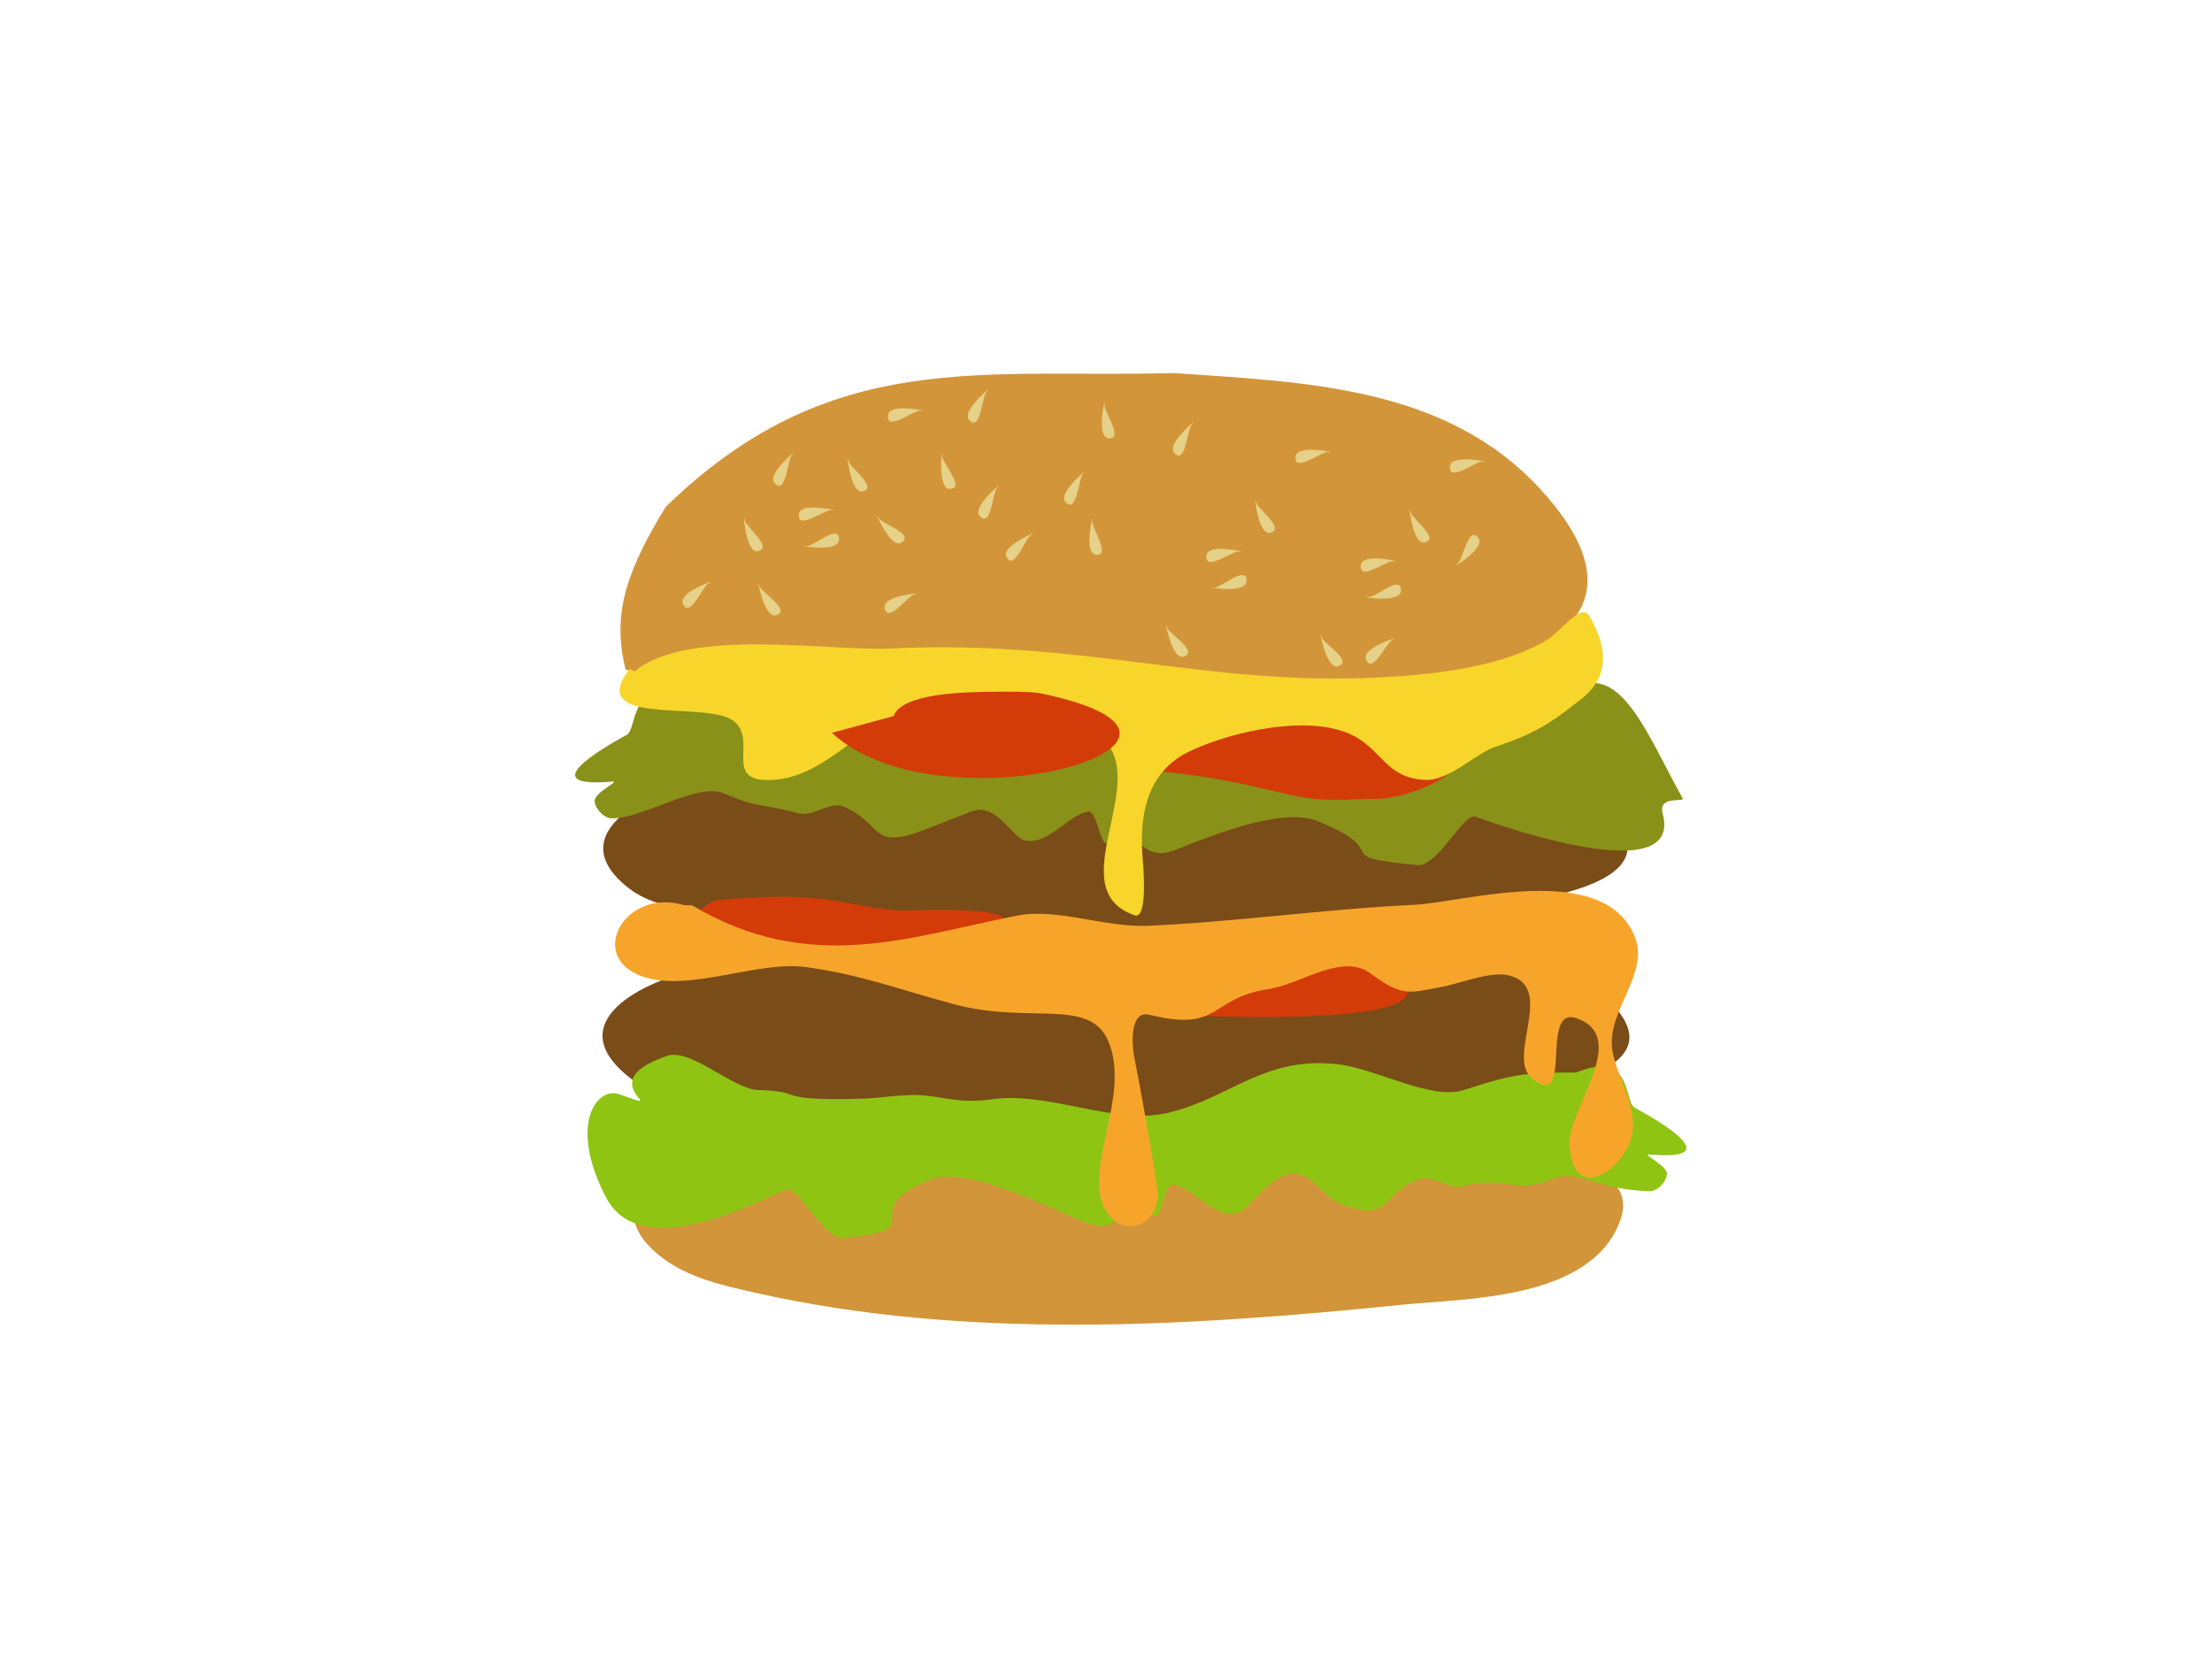 <?xml version="1.0" encoding="utf-8"?>
<!-- Generator: Adobe Illustrator 17.0.0, SVG Export Plug-In . SVG Version: 6.00 Build 0)  -->
<!DOCTYPE svg PUBLIC "-//W3C//DTD SVG 1.1//EN" "http://www.w3.org/Graphics/SVG/1.1/DTD/svg11.dtd">
<svg version="1.1" id="Layer_1" xmlns="http://www.w3.org/2000/svg" xmlns:xlink="http://www.w3.org/1999/xlink" x="0px" y="0px"
	 width="800px" height="600px" viewBox="0 0 800 600" enable-background="new 0 0 800 600" xml:space="preserve">
<g>
	<g>
		<path fill="#D39539" d="M226.287,242.188c-5.335-20.751,1.019-36.755,14.504-58.904c59.264-57.587,113.56-46.513,183.826-48.358
			c47.553,3.322,98.088,4.722,132.335,41.831c62.072,67.258-60.879,75.999-101.742,72.553
			c-33.157-2.797-66.695-10.937-99.823-11.981c-43.062-1.357-84.417,12.756-126.504,5.46L226.287,242.188z"/>
		<path fill="#D39539" d="M252.265,425.35c-16.001-2.774-32.122,10.872-16.855,25.997c10.418,10.321,25.056,13.336,38.36,16.324
			c75.561,16.97,156.345,12.056,233.065,4.232c23.388-2.385,68.36-1.65,79.044-30.229c11.372-30.419-65.376-22.574-75.689-21.819
			c-86.644,6.347-178.109-10.59-263.156,5.495H252.265z"/>
		<path fill="#7A4C18" d="M346.498,288.249c-26.663-10.637-63.372-12.37-87.989-8.172c-15.624,2.664-59.712,19.461-30.64,41.51
			c19.258,14.607,71.227,7.89,94.156,8.464c42.872,1.075,90.112,11.191,132.516,6.651c21.663-2.32,40.092-7.86,62.189-7.86
			c12.468,0,97.143-3.85,64.514-35.67c-21.183-20.658-62.881-5.826-87.181-1.814c-47.557,7.853-127.138-2.02-169.132-3.023
			L346.498,288.249z"/>
		<path fill="#899118" d="M249.359,253.649c-22.168-9.883-18.603,9.854-22.667,12.092c-10.314,5.68-33.333,19.364-5.231,16.928
			c3.143-0.272-6.861,4.011-6.393,7.255c0.427,2.963,3.513,6.046,6.393,6.046c11.301,0,30.868-13.033,40.191-9.083
			c13.403,5.68,11.786,3.253,27.23,7.269c5.316,1.382,11.197-4.564,16.274-2.418c13.796,5.83,9.733,15.4,27.317,9.069
			c5.789-2.085,13.249-5.192,19.002-7.382c8.715-3.317,14.678,9.339,18.777,10.405c8.842,2.299,15.965-9.196,23.248-10.278
			c3.216-0.478,4.153,10.71,6.393,11.487c2.367,0.821,3.833-7.439,6.393-5.441c6.356,4.959,8.904,11.605,18.599,7.86
			c11.283-4.359,38.234-15.849,51.437-10.543c29.269,11.763,2.411,12.703,36.326,15.984c7.266,0.703,16.748-19.066,20.924-17.533
			c7.894,2.898,75.226,26.742,67.765-1.07c-1.83-6.82,8.095-4.003,7.211-5.58c-10.566-18.847-19.106-41.181-31.966-41.716
			c-8.867-0.369-14.167,11.133-21.505,16.324c-16.656,11.782-21.2-3.268-40.685,7.86c-12.291,7.019-6.857,18.863-24.992,12.696
			c-13.762-4.68-16.429-19.204-30.223-21.16c-20.751-2.943-44.55,9.602-63.933,4.836c-22.937-5.639-34.224-20.392-61.027-17.533
			c-13.587,1.449-29.552,23.21-41.266,19.346c-19.99-6.593-27.879-16.324-50.565-16.324L249.359,253.649z"/>
		<path fill="#D33B08" d="M415.557,278.617c34.997,3.122,45.997,8.815,59.576,10.276c7.52,0.809,15.597,0,23.176,0
			c10.956,0,44.146-11.726,25.553-27.199c-21.377-17.79-95.321-20.685-105.107,9.854L415.557,278.617z"/>
		<path fill="#F7D52A" d="M227.729,241.888c-16.264,21.119,27.047,11.557,37.201,18.599c9.863,6.84-4.461,22.747,14.652,21.577
			c16.833-1.03,27.971-15.566,42.428-22.37c22.339-10.512,50.35-6.527,72.07,4.232c27.35,13.548-12.741,57.048,16.274,67.108
			c4.947,1.715,3.056-18.76,2.906-20.556c-1.258-15.049,1.158-31.157,16.855-38.693c15.267-7.329,44.418-13.898,59.865-5.441
			c10.204,5.586,11.669,15.141,25.573,15.719c8.488,0.353,18.223-9.565,25.205-11.938c10.563-3.589,17.362-6.452,27.685-14.664
			c4.264-3.392,18.802-11.339,6.393-32.647c-2.964-5.09-10.17,5.466-15.111,8.464c-16.873,10.238-42.171,12.821-61.507,13.756
			c-62.985,3.047-106.427-13.879-176.299-10.492c-21.579,1.046-73.137-7.742-92.321,8.223L227.729,241.888z"/>
		<path fill="#7A4C18" d="M341.827,361.927c-21.369-15.56-63.727-15.685-88.344-11.487c-15.624,2.664-54.063,17.852-24.992,39.902
			c19.258,14.607,71.227,7.889,94.156,8.464c42.872,1.074,90.112,11.191,132.516,6.65c21.663-2.32,40.092-7.86,62.189-7.86
			c12.468,0,97.143-3.851,64.514-35.67c-21.183-20.658-62.881-5.826-87.181-1.814c-47.557,7.852-122.742,10.764-169.132-3.023
			L341.827,361.927z"/>
		<path fill="#D33B08" d="M258.474,325.685c-18.273,9.136,7.43,16.543,19.738,17.184c17.184,0.894,35.125,4.544,52.295,1.236
			c38.88-7.49,48.57-16.497-1.189-14.836c-10.106,0.337-19.723-2.419-29.719-3.824c-13.37-1.879-26.694-1.073-40.404,0.115
			L258.474,325.685z"/>
		<path fill="#8FC413" d="M568.565,388.501c22.168-9.883,18.603,9.854,22.667,12.092c10.314,5.68,33.333,19.364,5.231,16.928
			c-3.143-0.272,6.861,4.011,6.393,7.255c-0.427,2.963-3.514,6.134-6.393,6.046c-19.841-0.606-25.799-8.296-35.122-4.345
			c-13.402,5.68-16.855-1.484-32.299,2.532c-5.316,1.382-11.197-4.564-16.274-2.418c-13.796,5.83-9.733,15.4-27.317,9.069
			c-5.789-2.085-9.358-8.693-15.111-10.882c-8.715-3.317-18.569,12.839-22.667,13.905c-8.842,2.299-15.965-9.196-23.248-10.278
			c-3.216-0.478-4.153,10.71-6.393,11.487c-2.367,0.821-3.833-7.439-6.393-5.441c-6.356,4.959-8.904,11.605-18.599,7.86
			c-11.283-4.359-43.174-21.026-56.377-15.719c-29.269,11.763,2.529,17.879-31.385,21.16c-7.266,0.703-16.747-19.066-20.923-17.533
			c-7.894,2.898-52.118,27.828-65.177,2.839c-13.67-26.158-3.485-40.276,4.876-37.298c20.94,7.46-11.761-4.177,17.292-13.907
			c8.447-2.829,23.941,12.118,32.811,12.368c16.629,0.467,6.535,3.272,28.763,3.272c16.179,0,14.742-0.954,25.833-1.435
			c10.786-0.468,16.203,3.47,29.997,1.513c20.751-2.943,44.55,9.602,63.933,4.837c22.937-5.64,34.224-20.392,61.027-17.533
			c13.587,1.45,34.01,13.208,45.723,9.345c19.99-6.593,23.422-6.322,46.108-6.322L568.565,388.501z"/>
		<path fill="#D33B08" d="M507.597,353.377c-11.988-4.988-25.124-7.187-38.033-7.418c-10.408-0.187-18.236,1.206-27.93,4.327
			c-8.855,2.851-34.245,5.11-41.598,9.891c-4.897,3.184,10.321,6,16.045,6.8c8.248,1.153,16.64,0.371,24.959,0.618
			c10.778,0.32,90.816,2.487,61.803-16.072L507.597,353.377z"/>
		<path fill="#F7A52A" d="M247.384,327.367c-21.487-6.489-35.612,19.072-14.555,25.956c16.578,5.42,41.023-5.802,58.222-3.605
			c19.793,2.528,35.205,8.501,54.313,13.55c27.904,7.373,49.422-3.004,55.861,14.218c7.103,19-8.241,43.293-2.377,58.107
			c5.312,13.419,21.794,8.582,19.611-6.181c-2.268-15.331-5.403-32.429-8.32-47.598c-0.508-2.644-2.043-16.69,5.599-14.806
			c26.024,6.415,21.214-5.924,43.131-9.302c11.886-1.832,26.551-13.353,36.97-5.517c11.528,8.67,14.47,6.696,24.833,4.899
			c7.273-1.261,18.067-5.947,24.959-4.327c17.201,4.042-0.908,29.41,8.32,37.09c15.353,12.776,2.753-26.035,16.045-21.636
			c20.021,6.626-3.061,33.296-2.377,45.744c1.116,20.322,17.252,11.079,21.988-1.236c4.107-10.679-5.188-23.09-6.537-33.381
			c-1.811-13.817,13.352-27.094,8.32-40.18c-10.921-28.399-62.169-12.736-80.054-11.909c-31.556,1.459-64.843,6.24-96.442,7.582
			c-15.08,0.64-32.634-6.501-46.947-3.709c-38.797,7.567-74.815,21.719-117.664-3.709L247.384,327.367z"/>
		<g>
			<path fill="#D33B08" d="M300.877,265.043c39.23,36.455,157.845,2.944,75.676-14.243c-3.879-0.811-12.248-0.618-16.045-0.618
				c-11.849,0-34.432,0.577-37.325,8.806L300.877,265.043z"/>
			<path fill="#E5D187" d="M269.03,187.34c0.146,1.862,1.223,12.765,5.082,11.984c6.154-1.244-5.943-9.922-4.755-11.755
				L269.03,187.34z"/>
			<path fill="#E5D187" d="M340.533,164.088c-0.167,1.86-0.926,12.792,3.005,12.72c6.268-0.114-4.197-10.845-2.721-12.435
				L340.533,164.088z"/>
			<path fill="#E5D187" d="M438.472,212.596c1.777,0.271,12.232,1.631,12.369-2.455c0.219-6.517-10.631,3.792-12.08,2.175
				L438.472,212.596z"/>
			<path fill="#E5D187" d="M392.153,170.596c-1.403,1.167-9.489,8.193-6.709,11.084c4.433,4.611,4.584-10.674,6.709-10.674V170.596z
				"/>
			<path fill="#E5D187" d="M431.485,152.803c-1.403,1.167-9.489,8.193-6.709,11.084c4.433,4.611,4.584-10.674,6.709-10.674V152.803z
				"/>
			<path fill="#E5D187" d="M361.1,175.653c-1.403,1.167-9.489,8.193-6.709,11.084c4.433,4.611,4.584-10.674,6.709-10.674V175.653z"
				/>
			<path fill="#E5D187" d="M481.034,163.421c-1.761-0.367-12.133-2.295-12.475,1.779c-0.546,6.497,10.807-3.208,12.173-1.515
				L481.034,163.421z"/>
			<path fill="#E5D187" d="M526.567,204.551c1.545-0.953,10.493-6.739,8.127-10.005c-3.773-5.208-5.968,9.906-8.072,9.599
				L526.567,204.551z"/>
			<path fill="#E5D187" d="M395.004,187.597c-0.414,1.818-2.629,12.533,1.273,13.032c6.222,0.795-2.705-11.347-1.031-12.708
				L395.004,187.597z"/>
			<path fill="#E5D187" d="M331.477,214.624c-1.79,0.152-12.271,1.273-11.521,5.287c1.196,6.401,9.539-6.182,11.3-4.947
				L331.477,214.624z"/>
			<path fill="#E5D187" d="M448.82,199.4c-1.755-0.399-12.093-2.515-12.503,1.552c-0.655,6.486,10.86-3.011,12.197-1.294
				L448.82,199.4z"/>
			<path fill="#E5D187" d="M504.298,230.875c-1.721,0.536-11.749,3.899-10.213,7.663c2.45,6.003,8.095-8.11,10.065-7.282
				L504.298,230.875z"/>
			<path fill="#E5D187" d="M317.298,186.799c0.749,1.698,5.347,11.56,8.716,9.453c5.374-3.359-8.847-7.209-8.333-9.354
				L317.298,186.799z"/>
			<path fill="#E5D187" d="M256.96,210.422c-1.702,0.598-11.611,4.323-9.949,8.029c2.649,5.91,7.818-8.399,9.814-7.643
				L256.96,210.422z"/>
			<path fill="#E5D187" d="M373.563,192.905c-1.67,0.69-11.377,4.949-9.532,8.56c2.943,5.758,7.384-8.813,9.416-8.167
				L373.563,192.905z"/>
			<path fill="#E5D187" d="M421.695,226.207c0.363,1.83,2.71,12.514,6.449,11.251c5.962-2.015-7.062-9.095-6.097-11.064
				L421.695,226.207z"/>
			<path fill="#E5D187" d="M357.297,140.907c-1.403,1.167-9.489,8.193-6.709,11.084c4.433,4.611,4.584-10.674,6.709-10.674V140.907z
				"/>
			<path fill="#E5D187" d="M286.912,163.757c-1.403,1.167-9.489,8.193-6.709,11.085c4.433,4.611,4.584-10.674,6.709-10.674V163.757z
				"/>
			<path fill="#E5D187" d="M399.373,145.476c-0.384,1.825-2.418,12.579,1.492,13.006c6.235,0.682-2.895-11.296-1.244-12.687
				L399.373,145.476z"/>
			<path fill="#E5D187" d="M453.93,180.895c0.208,1.856,1.651,12.712,5.481,11.792c6.109-1.467-6.273-9.7-5.147-11.575
				L453.93,180.895z"/>
			<path fill="#E5D187" d="M494.324,216.07c1.777,0.271,12.232,1.632,12.369-2.455c0.219-6.517-10.631,3.792-12.08,2.175
				L494.324,216.07z"/>
			<path fill="#E5D187" d="M504.672,202.874c-1.755-0.399-12.093-2.515-12.504,1.552c-0.655,6.486,10.86-3.011,12.197-1.294
				L504.672,202.874z"/>
			<path fill="#E5D187" d="M509.782,184.369c0.208,1.856,1.651,12.712,5.481,11.793c6.108-1.467-6.273-9.7-5.147-11.575
				L509.782,184.369z"/>
			<path fill="#E5D187" d="M536.886,166.895c-1.761-0.367-12.133-2.295-12.476,1.779c-0.546,6.497,10.807-3.208,12.173-1.515
				L536.886,166.895z"/>
			<path fill="#E5D187" d="M477.547,229.682c0.363,1.83,2.71,12.514,6.449,11.251c5.962-2.015-7.061-9.095-6.097-11.064
				L477.547,229.682z"/>
			<path fill="#E5D187" d="M291.071,197.623c1.777,0.271,12.232,1.631,12.369-2.455c0.219-6.517-10.631,3.792-12.08,2.175
				L291.071,197.623z"/>
			<path fill="#E5D187" d="M301.419,184.428c-1.755-0.399-12.093-2.515-12.504,1.552c-0.655,6.486,10.86-3.011,12.197-1.294
				L301.419,184.428z"/>
			<path fill="#E5D187" d="M306.529,165.922c0.208,1.856,1.651,12.712,5.481,11.793c6.109-1.467-6.273-9.7-5.147-11.575
				L306.529,165.922z"/>
			<path fill="#E5D187" d="M333.633,148.448c-1.761-0.367-12.133-2.295-12.476,1.779c-0.546,6.497,10.807-3.208,12.173-1.515
				L333.633,148.448z"/>
			<path fill="#E5D187" d="M274.294,211.235c0.363,1.83,2.71,12.514,6.449,11.251c5.962-2.015-7.062-9.095-6.097-11.064
				L274.294,211.235z"/>
		</g>
	</g>
</g>
</svg>
